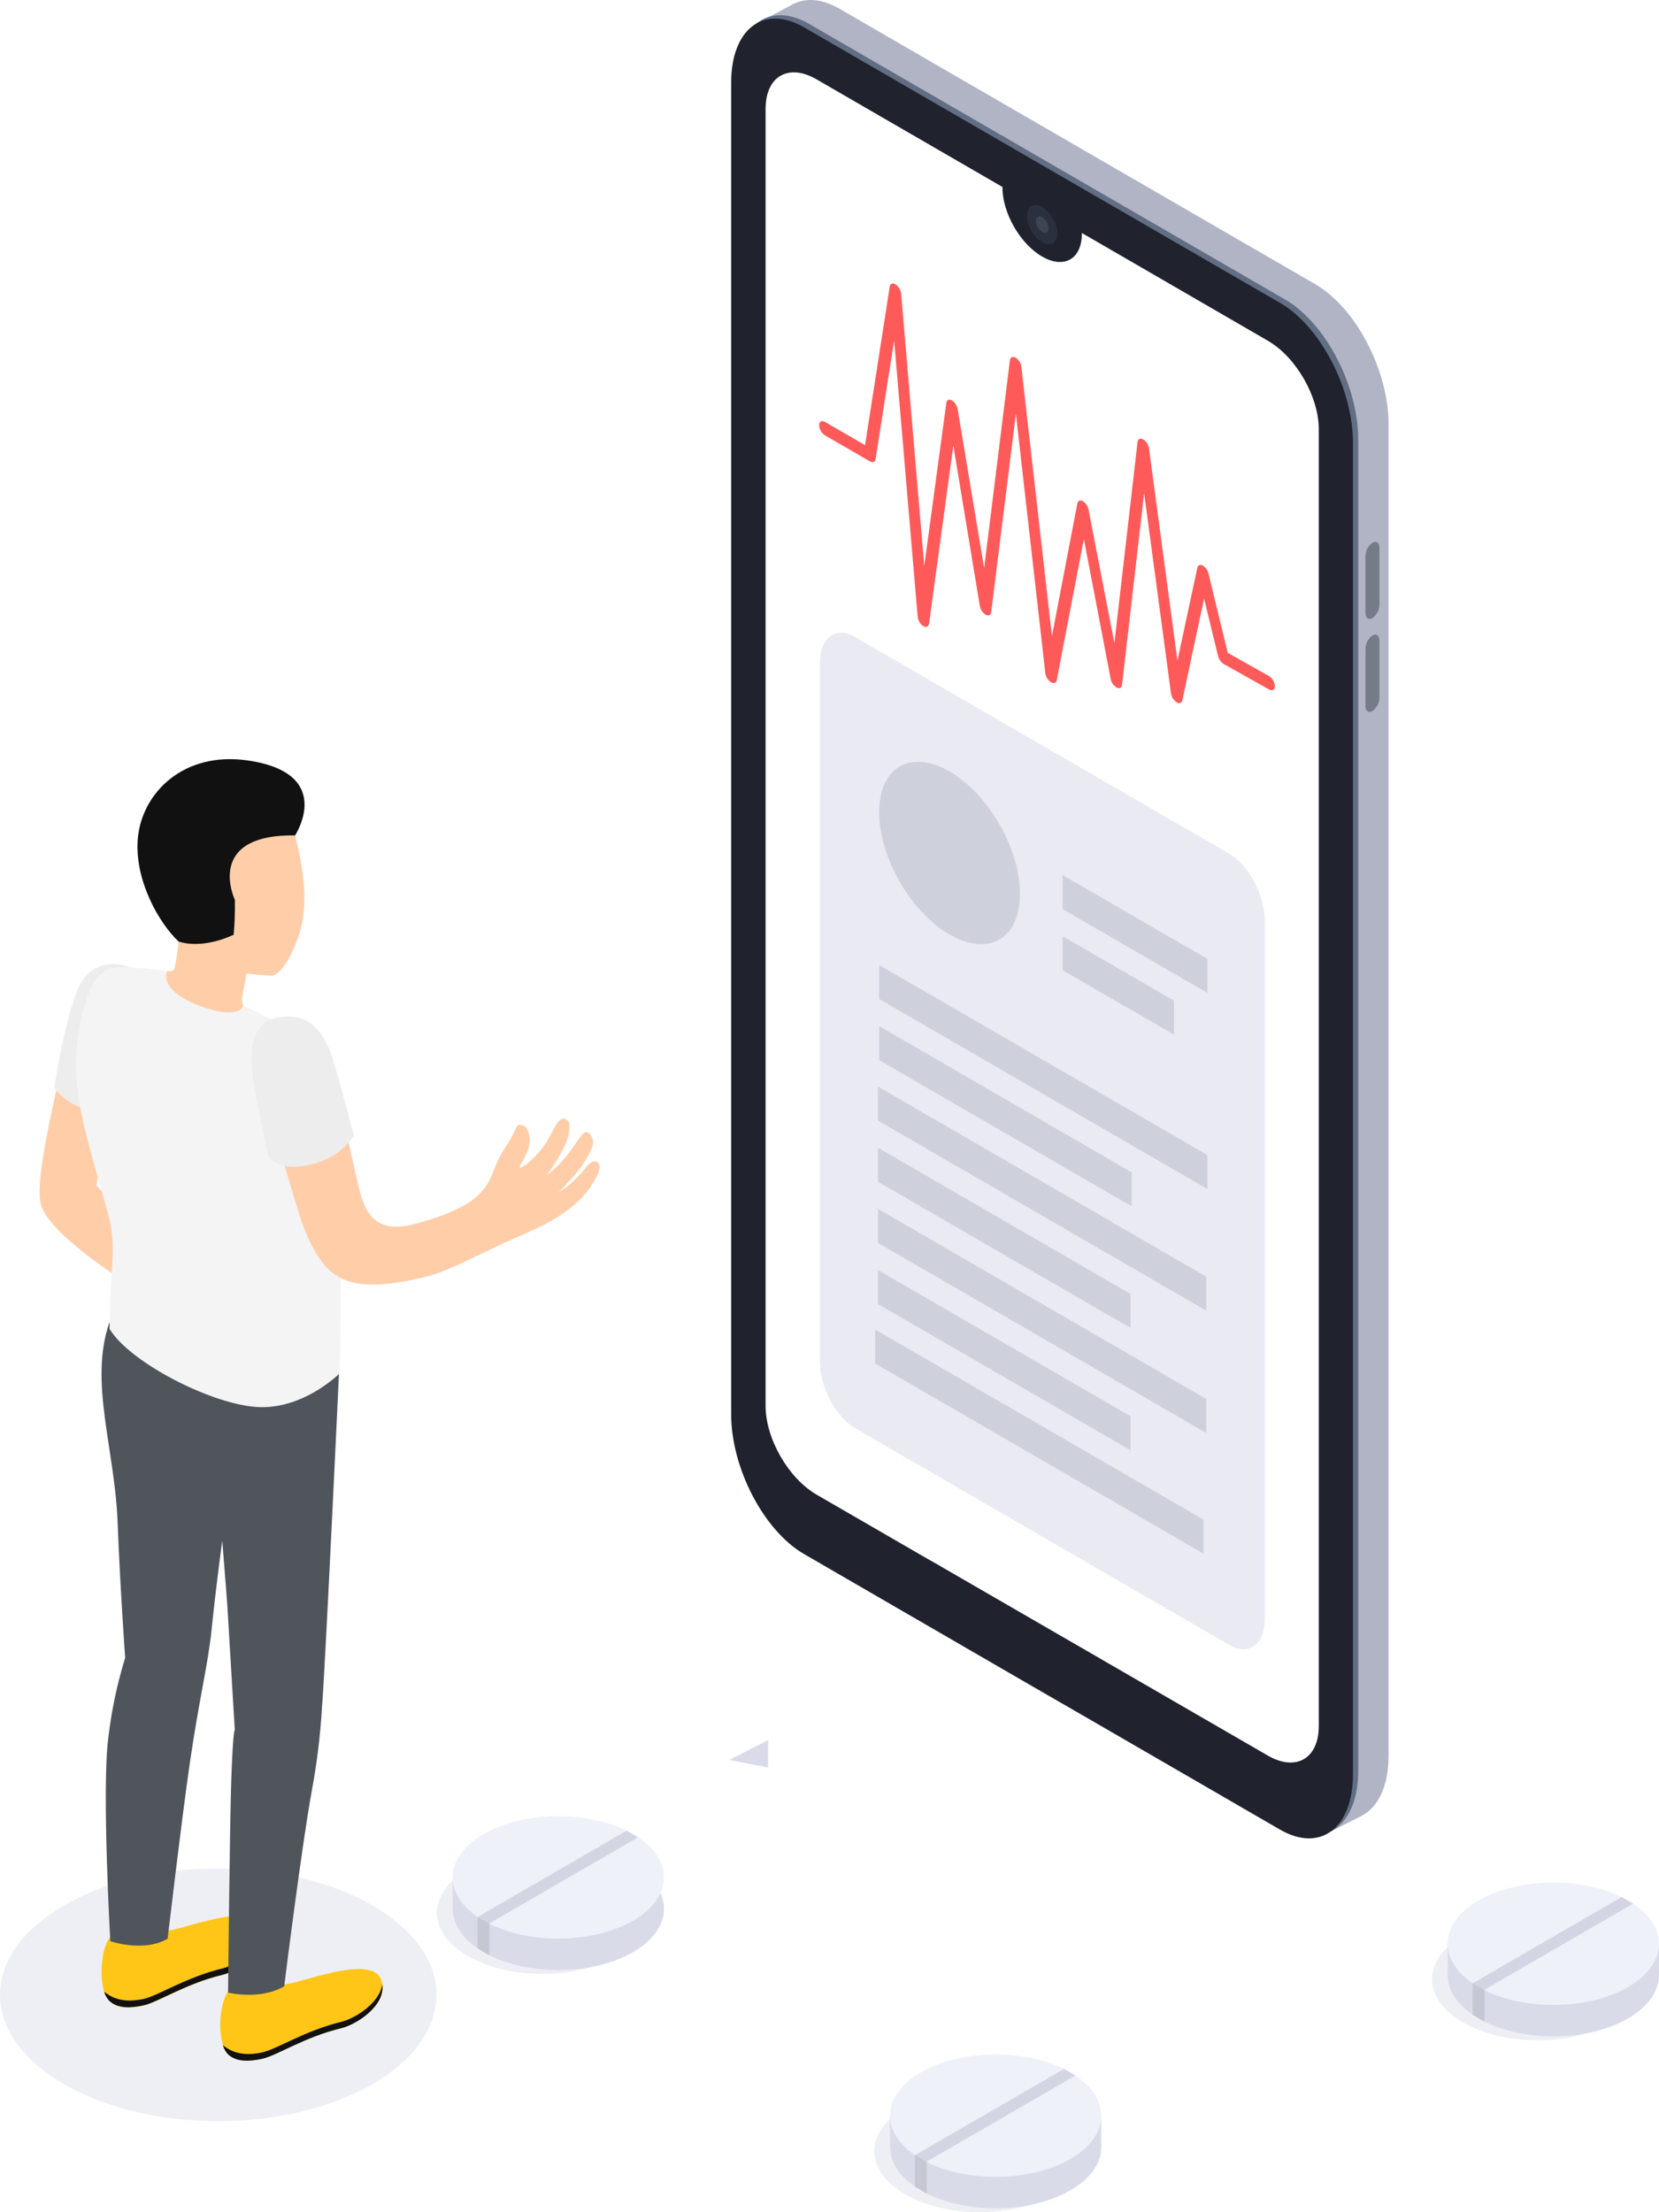 <svg width="243" height="324" viewBox="0 0 243 324" fill="none" xmlns="http://www.w3.org/2000/svg">
<path d="M192.69 265.246L122.974 224.856C117.067 221.441 112.278 212.265 112.278 204.372V9.388C112.278 1.496 117.067 -2.133 122.974 1.288L192.69 41.646C198.597 45.067 203.386 54.243 203.386 62.136V257.139C203.386 265.032 198.597 268.667 192.69 265.246Z" fill="#B1B4C4"/>
<path d="M193.886 268.764L199.411 265.965L194.112 256.854L193.886 268.764Z" fill="#B1B4C4"/>
<path d="M111.192 3.232L116.278 0.556L115.251 8.073L111.192 3.232Z" fill="#B1B4C4"/>
<path d="M188.244 267.475L118.527 227.111C112.621 223.696 107.832 214.52 107.832 206.627V11.617C107.832 3.725 112.621 0.096 118.527 3.511L188.244 43.875C194.151 47.297 198.939 56.466 198.939 64.365V259.368C198.939 267.267 194.151 270.896 188.244 267.475Z" fill="#616E84"/>
<path d="M198.176 64.864V259.848C198.176 267.753 193.394 271.376 187.487 267.961L160.145 252.13L151.647 247.225L117.784 227.61C111.877 224.188 107.095 215.019 107.095 207.12V12.116C107.095 4.217 111.877 0.595 117.784 4.01L187.507 44.367C193.413 47.795 198.176 56.958 198.176 64.864Z" fill="#20232D"/>
<path d="M193.168 62.855V252.785C193.168 257.56 189.827 259.511 185.691 257.113L163.926 244.523L161.987 243.408L161.341 243.026L156.63 240.304L142.994 232.418L137.339 229.145L135.064 227.849L119.613 218.907C115.483 216.516 112.136 210.697 112.136 205.902V15.959C112.136 11.17 115.483 9.233 119.613 11.624L146.832 27.383V27.461C146.832 31.187 149.417 35.717 152.649 37.576C155.88 39.436 158.465 37.926 158.465 34.207C158.465 34.207 158.465 34.148 158.465 34.123L185.691 49.895C189.827 52.273 193.168 58.092 193.168 62.855Z" fill="white"/>
<path d="M154.217 35.616C155.079 35.117 155.078 33.496 154.214 31.996C153.35 30.496 151.951 29.684 151.089 30.184C150.226 30.683 150.228 32.304 151.091 33.804C151.955 35.304 153.354 36.115 154.217 35.616Z" fill="#2B303F"/>
<path opacity="0.1" d="M152.649 33.974C152.378 33.798 152.152 33.56 151.99 33.279C151.829 32.999 151.735 32.684 151.719 32.36C151.719 31.77 152.132 31.531 152.649 31.829C152.921 32.003 153.148 32.24 153.311 32.519C153.473 32.799 153.568 33.113 153.586 33.436C153.586 34.025 153.16 34.265 152.649 33.974Z" fill="white"/>
<path d="M201.027 90.518C200.458 90.849 199.999 90.518 199.999 89.741V81.427C200.009 81.045 200.107 80.671 200.286 80.334C200.464 79.997 200.717 79.705 201.027 79.483C201.595 79.152 202.054 79.483 202.054 80.267V88.581C202.043 88.961 201.945 89.334 201.767 89.67C201.589 90.006 201.335 90.296 201.027 90.518Z" fill="#757B89"/>
<path d="M201.027 104.146C200.458 104.47 199.999 104.146 199.999 103.362V95.048C200.005 94.661 200.101 94.281 200.279 93.937C200.457 93.594 200.713 93.298 201.027 93.071C201.595 92.747 202.054 93.071 202.054 93.856V102.169C202.048 102.556 201.952 102.937 201.774 103.28C201.596 103.623 201.34 103.919 201.027 104.146Z" fill="#757B89"/>
<path d="M180.082 240.926L125.248 209.174C122.405 207.528 120.078 203.102 120.078 199.298V97.199C120.078 93.389 122.392 91.639 125.248 93.311L180.082 125.063C182.932 126.716 185.252 131.135 185.252 134.945V237.07C185.252 240.822 182.912 242.572 180.082 240.926Z" fill="#E9EAF2"/>
<path d="M146.379 137.595C150.407 135.263 150.406 127.702 146.379 120.707C142.351 113.712 135.821 109.931 131.793 112.263C127.766 114.594 127.766 122.155 131.794 129.15C135.822 136.146 142.352 139.926 146.379 137.595Z" fill="#CED0DB"/>
<path d="M176.85 145.417L155.641 133.137V128.161L176.85 140.44V145.417Z" fill="#CED0DB"/>
<path d="M171.958 151.534L155.641 142.093V137.116L171.958 146.564V151.534Z" fill="#CED0DB"/>
<path d="M176.85 174.143L128.776 146.311V141.341L176.85 169.166V174.143Z" fill="#CED0DB"/>
<path d="M165.754 176.677L128.776 155.267V150.29L165.754 171.7V176.677Z" fill="#CED0DB"/>
<path d="M176.682 191.957L128.608 164.125V159.148L176.682 186.98V191.957Z" fill="#CED0DB"/>
<path d="M165.593 194.49L128.608 173.08V168.104L165.593 189.514V194.49Z" fill="#CED0DB"/>
<path d="M176.682 209.867L128.608 182.036V177.059L176.682 204.891V209.867Z" fill="#CED0DB"/>
<path d="M176.256 227.525L128.182 199.694V194.724L176.256 222.549V227.525Z" fill="#CED0DB"/>
<path d="M165.593 212.401L128.608 190.991V186.014L165.593 207.424V212.401Z" fill="#CED0DB"/>
<g filter="url(#filter0_d_361_4537)">
<path d="M135.239 87.706C135.013 87.553 134.823 87.352 134.681 87.119C134.54 86.885 134.45 86.623 134.418 86.352L130.968 45.864L128.253 63.237C128.189 63.672 127.833 63.814 127.42 63.574L120.822 59.751C120.576 59.589 120.373 59.371 120.227 59.116C120.081 58.861 119.997 58.574 119.981 58.28C119.981 57.742 120.363 57.522 120.828 57.788L126.709 61.196L130.321 37.972C130.386 37.531 130.767 37.395 131.181 37.654C131.403 37.809 131.59 38.01 131.73 38.242C131.871 38.474 131.961 38.733 131.995 39.002L135.381 78.893L138.613 55.008C138.671 54.567 139.013 54.418 139.42 54.638C139.646 54.782 139.839 54.971 139.986 55.194C140.133 55.418 140.231 55.67 140.273 55.934L144.151 79.217L147.925 48.761C147.977 48.307 148.339 48.152 148.759 48.392C148.983 48.535 149.173 48.725 149.318 48.949C149.463 49.172 149.559 49.424 149.599 49.688L154.084 89.164L157.806 69.724C157.884 69.322 158.22 69.192 158.62 69.406C159.042 69.689 159.337 70.126 159.441 70.624L163.228 90.194L166.621 60.736C166.672 60.289 167.021 60.12 167.441 60.354C167.67 60.494 167.864 60.683 168.012 60.907C168.159 61.131 168.256 61.384 168.295 61.65L172.463 92.754L175.384 79.146C175.461 78.757 175.784 78.627 176.166 78.828C176.377 78.957 176.561 79.126 176.706 79.326C176.851 79.526 176.955 79.754 177.012 79.995L179.83 91.613L185.885 95.022C186.131 95.181 186.335 95.396 186.482 95.649C186.629 95.903 186.715 96.187 186.732 96.48C186.732 97.024 186.37 97.251 185.898 96.992L179.222 93.233C178.82 92.965 178.532 92.556 178.415 92.086L176.366 83.662L173.18 98.566C173.096 98.975 172.741 99.111 172.334 98.845C172.115 98.698 171.93 98.507 171.79 98.283C171.65 98.06 171.557 97.81 171.519 97.549L167.584 68.214L164.352 96.305C164.301 96.739 163.971 96.907 163.564 96.7C163.339 96.567 163.145 96.387 162.994 96.172C162.844 95.958 162.741 95.714 162.692 95.456L158.756 74.947L154.788 95.624C154.704 96.046 154.336 96.162 153.929 95.916C153.712 95.767 153.529 95.575 153.389 95.352C153.249 95.129 153.155 94.88 153.114 94.62L148.804 56.608L145.185 85.658C145.133 86.099 144.791 86.261 144.377 86.04C144.153 85.895 143.96 85.706 143.812 85.483C143.664 85.26 143.564 85.008 143.518 84.745L139.64 61.248L136.086 87.33C136.015 87.797 135.659 87.946 135.239 87.706Z" fill="#FF5A5A"/>
</g>
<path opacity="0.4" d="M31.963 310.664C49.616 310.664 63.926 302.378 63.926 292.157C63.926 281.936 49.616 273.65 31.963 273.65C14.31 273.65 0 281.936 0 292.157C0 302.378 14.31 310.664 31.963 310.664Z" fill="#D6D8E5"/>
<path d="M9.19 154.936C8.834 158.053 5.125 171.499 5.92 176.106C6.715 180.714 19.388 188.418 19.388 188.418L21.145 180.532L14.127 173.663L16.021 160.606L9.19 154.936Z" fill="#FFCEA9"/>
<path d="M18.993 141.684C17.184 140.9 13.823 140.725 11.936 143.823C10.049 146.92 8.136 157.535 7.962 159.375C7.962 159.375 10.579 162.997 14.502 162.395L18.993 141.684Z" fill="#EDEDED"/>
<path d="M33.463 291.6C36.221 292.361 39.167 292.002 41.664 290.602C43.635 290.66 54.356 286.066 55.816 289.921C57.109 293.311 52.449 296.44 49.968 297.049C44.552 298.345 40.546 301.074 38.368 301.534C36.752 301.877 34.652 302.104 33.359 300.827C31.815 299.298 31.944 293.628 33.463 291.6Z" fill="#FFC618"/>
<path d="M38.368 300.601C40.545 300.147 44.552 297.438 49.968 296.123C52.049 295.617 55.629 293.336 55.991 290.615C56.469 293.732 52.281 296.499 49.968 297.056C44.552 298.352 40.545 301.08 38.368 301.54C36.752 301.884 34.652 302.11 33.359 300.834C33.026 300.463 32.783 300.019 32.648 299.538C34.535 301.106 36.752 300.944 38.368 300.601Z" fill="#111111"/>
<path d="M16.072 283.778C18.829 284.546 21.777 284.189 24.273 282.787C26.25 282.845 36.965 278.251 38.425 282.139C39.718 285.528 35.059 288.658 32.577 289.267C27.161 290.563 23.155 293.291 20.983 293.751C19.361 294.095 17.261 294.321 15.975 293.038C14.424 291.47 14.56 285.8 16.072 283.778Z" fill="#FFC618"/>
<path d="M20.984 292.773C23.155 292.313 27.162 289.61 32.578 288.295C34.658 287.79 38.239 285.502 38.6 282.787C39.085 285.904 34.891 288.671 32.578 289.228C27.162 290.524 23.155 293.252 20.984 293.712C19.362 294.056 17.262 294.283 15.976 292.999C15.637 292.632 15.393 292.187 15.265 291.703C17.145 293.272 19.362 293.116 20.984 292.773Z" fill="#111111"/>
<path d="M15.858 254.573C16.322 250.58 17.151 246.639 18.333 242.799C18.333 242.799 17.597 232.632 17.228 223.002C16.808 212.07 13.028 202.448 16.007 193.725L49.65 201.229C49.65 201.229 47.615 244.814 47.162 250.089C46.919 254.194 46.418 258.28 45.663 262.323C44.125 270.786 41.63 290.913 41.63 290.913C38.07 292.986 33.404 291.839 33.404 291.839C33.404 291.839 33.662 266.386 33.888 260.288C34.166 252.843 34.392 253.413 34.392 253.413L33.281 234.874L32.557 225.646C32.557 225.646 31.627 232.418 31.019 238.464C30.489 243.738 29.223 248.508 27.788 258.318C26.56 266.833 24.557 283.94 24.557 283.94C21.002 286.014 16.155 284.297 16.155 284.297C16.155 284.297 14.895 261.96 15.858 254.573Z" fill="#50555C"/>
<path d="M20.77 141.866C23.355 141.995 25.242 142.656 25.566 141.866C25.839 140.539 26.033 139.198 26.147 137.848C25.85 137.103 25.598 136.306 25.598 136.306C22.367 134.317 21.365 130.83 20.938 126.774C20.221 119.834 23.956 113.756 30.878 113.03C37.385 112.382 42.174 116.918 43.447 123.236C44.139 126.34 45.509 132.217 43.654 137.33C42.62 140.188 41.289 142.456 39.951 142.896C38.664 142.859 37.38 142.746 36.106 142.559C36.106 142.559 35.763 144.503 35.524 145.721C35.285 146.94 35.382 147.614 37.838 149.136C40.293 150.659 34.122 153.77 30.083 153.465C26.044 153.161 21.52 150.718 20.273 148.1C18.896 145.216 19.013 141.782 20.77 141.866Z" fill="#FFCEA9"/>
<path d="M24.479 142.248C23.768 144.024 25.572 146.194 30.386 147.711C35.2 149.227 35.627 147.277 35.627 147.277C35.627 147.277 42.684 150.517 44.978 152.104C47.867 154.133 49.146 159.99 49.541 169.879C49.986 181.323 50.025 198.3 49.651 201.229C49.651 201.229 44.254 206.621 37.372 206.05C30.489 205.48 18.844 199.357 16.046 194.62C16.123 184.589 17.293 182.956 15.671 177.175C11.962 163.943 10.01 158.526 11.794 149.733C13.28 142.481 15.361 141.581 18.217 141.652C20.314 141.74 22.404 141.939 24.479 142.248Z" fill="#F4F4F4"/>
<path d="M60.398 179.34C54.73 180.772 53.399 177.188 52.643 174.221C50.84 167.034 49.871 160.548 48.526 156.472C46.943 151.664 45.295 150.893 42.956 149.959C40.216 148.858 37.864 151.178 38.775 157.295C39.854 164.539 41.269 169.607 43.945 178.193C44.649 180.428 46.226 184.407 48.597 186.325C51.519 188.697 55.926 188.593 62.589 186.934C65.432 186.222 68.547 184.517 73.924 182.003C75.365 181.355 76.509 180.882 79.255 179.586C82.002 178.29 84.91 176.132 86.364 174.026C87.818 171.92 88.005 170.929 87.708 170.449C87.34 169.847 86.681 169.976 85.905 170.864C84.786 172.363 83.404 173.646 81.827 174.648C81.827 174.648 83.617 172.795 84.587 171.59C85.457 170.521 86.178 169.34 86.732 168.078C87.243 166.846 86.189 165.181 85.388 166.056C84.587 166.931 84.206 167.825 82.739 169.587C81.964 170.525 81.081 171.367 80.108 172.095C81.018 170.866 81.828 169.566 82.532 168.207C83.462 166.302 83.449 165.324 83.411 164.682C83.372 164.041 82.467 163.276 81.621 164.488C80.852 165.583 80.328 167.293 78.577 169.153C77.284 170.501 76.179 171.279 76.147 170.903C76.115 170.527 76.929 169.788 77.394 168.22C77.859 166.652 77.394 164.98 76.528 164.812C75.662 164.643 75.83 164.682 75.132 166.147C74.434 167.611 73.374 168.7 72.547 170.845C71.83 172.73 71.507 173.495 70.214 174.869C68.864 176.333 65.788 177.979 60.398 179.34Z" fill="#FFCEA9"/>
<path d="M40.862 148.975C44.649 148.417 47.324 150.128 48.991 155.876C50.659 161.624 51.835 166.347 51.835 166.347C50.336 168.513 48.068 170.023 45.495 170.566C40.972 171.668 39.337 169.497 39.337 169.497C39.337 169.497 38.044 163.47 37.294 159.368C36.545 155.267 36.176 149.687 40.862 148.975Z" fill="#EDEDED"/>
<path d="M43.227 122.348C43.227 122.348 49.212 113.231 36.254 111.371C26.91 110.036 20.9 116.056 20.208 122.588C19.562 128.828 23.381 135.308 26.147 137.881C27.498 138.367 30.406 138.645 34.225 136.902C34.378 135.203 34.436 133.496 34.4 131.789C34.4 131.789 29.844 122.18 43.227 122.348Z" fill="#111111"/>
<path opacity="0.4" d="M143.537 324C152.085 324 159.015 319.988 159.015 315.038C159.015 310.089 152.085 306.076 143.537 306.076C134.989 306.076 128.06 310.089 128.06 315.038C128.06 319.988 134.989 324 143.537 324Z" fill="#D6D8E5"/>
<path d="M145.838 323.423C154.386 323.423 161.315 319.411 161.315 314.461C161.315 309.512 154.386 305.5 145.838 305.5C137.29 305.5 130.36 309.512 130.36 314.461C130.36 319.411 137.29 323.423 145.838 323.423Z" fill="#D9DCE8"/>
<path d="M130.36 314.319V309.822L135.278 311.474L130.36 314.319Z" fill="#D9DCE8"/>
<path d="M161.302 310.139V314.176L155.635 313.062L161.302 310.139Z" fill="#D9DCE8"/>
<path d="M145.838 318.816C154.386 318.816 161.315 314.804 161.315 309.854C161.315 304.905 154.386 300.892 145.838 300.892C137.29 300.892 130.36 304.905 130.36 309.854C130.36 314.804 137.29 318.816 145.838 318.816Z" fill="#EFF1F9"/>
<path d="M135.691 316.619L134.011 315.647L155.834 303.018L157.508 303.99L135.691 316.619Z" fill="#D3D6E2"/>
<path d="M134.011 315.647V320.248L135.536 321.155L135.749 321.259V316.619L134.011 315.647Z" fill="#C5C8D3"/>
<path opacity="0.4" d="M79.478 289.108C88.025 289.108 94.955 285.095 94.955 280.146C94.955 275.196 88.025 271.184 79.478 271.184C70.93 271.184 64 275.196 64 280.146C64 285.095 70.93 289.108 79.478 289.108Z" fill="#D6D8E5"/>
<path d="M81.778 288.531C90.326 288.531 97.256 284.519 97.256 279.569C97.256 274.62 90.326 270.607 81.778 270.607C73.23 270.607 66.301 274.62 66.301 279.569C66.301 284.519 73.23 288.531 81.778 288.531Z" fill="#D9DCE8"/>
<path d="M66.301 279.42V274.917L71.219 276.575L66.301 279.42Z" fill="#D9DCE8"/>
<path d="M112.511 254.84V258.877L106.844 257.756L112.511 254.84Z" fill="#D9DCE8"/>
<path d="M81.778 283.924C90.326 283.924 97.256 279.911 97.256 274.962C97.256 270.012 90.326 266 81.778 266C73.23 266 66.301 270.012 66.301 274.962C66.301 279.911 73.23 283.924 81.778 283.924Z" fill="#EFF1F9"/>
<path d="M71.633 281.727L69.959 280.755L91.776 268.125L93.456 269.097L71.633 281.727Z" fill="#D3D6E2"/>
<path d="M69.959 280.755V285.356L71.478 286.257L71.691 286.367V281.727L69.959 280.755Z" fill="#C5C8D3"/>
<path opacity="0.4" d="M225.228 298.825C233.776 298.825 240.706 294.813 240.706 289.863C240.706 284.914 233.776 280.901 225.228 280.901C216.68 280.901 209.751 284.914 209.751 289.863C209.751 294.813 216.68 298.825 225.228 298.825Z" fill="#D6D8E5"/>
<path d="M227.522 298.248C236.07 298.248 243 294.236 243 289.286C243 284.337 236.07 280.325 227.522 280.325C218.974 280.325 212.045 284.337 212.045 289.286C212.045 294.236 218.974 298.248 227.522 298.248Z" fill="#D9DCE8"/>
<path d="M212.052 289.144C212.052 289.105 212.052 284.64 212.052 284.64L216.976 286.299L212.052 289.144Z" fill="#D9DCE8"/>
<path d="M242.994 284.964V289.001L237.326 287.88L242.994 284.964Z" fill="#D9DCE8"/>
<path d="M227.522 293.641C236.07 293.641 243 289.629 243 284.679C243 279.73 236.07 275.717 227.522 275.717C218.974 275.717 212.045 279.73 212.045 284.679C212.045 289.629 218.974 293.641 227.522 293.641Z" fill="#EFF1F9"/>
<path d="M217.383 291.444L215.703 290.472L237.52 277.843L239.2 278.815L217.383 291.444Z" fill="#D3D6E2"/>
<path d="M215.703 290.472V295.073L217.228 295.974L217.442 296.084V291.444L215.703 290.472Z" fill="#C5C8D3"/>
<defs>
<filter id="filter0_d_361_4537" x="109.981" y="31.523" width="86.75" height="81.459" filterUnits="userSpaceOnUse" color-interpolation-filters="sRGB">
<feFlood flood-opacity="0" result="BackgroundImageFix"/>
<feColorMatrix in="SourceAlpha" type="matrix" values="0 0 0 0 0 0 0 0 0 0 0 0 0 0 0 0 0 0 127 0" result="hardAlpha"/>
<feOffset dy="4"/>
<feGaussianBlur stdDeviation="5"/>
<feColorMatrix type="matrix" values="0 0 0 0 1 0 0 0 0 0.353 0 0 0 0 0.353 0 0 0 0.2 0"/>
<feBlend mode="normal" in2="BackgroundImageFix" result="effect1_dropShadow_361_4537"/>
<feBlend mode="normal" in="SourceGraphic" in2="effect1_dropShadow_361_4537" result="shape"/>
</filter>
</defs>
</svg>
